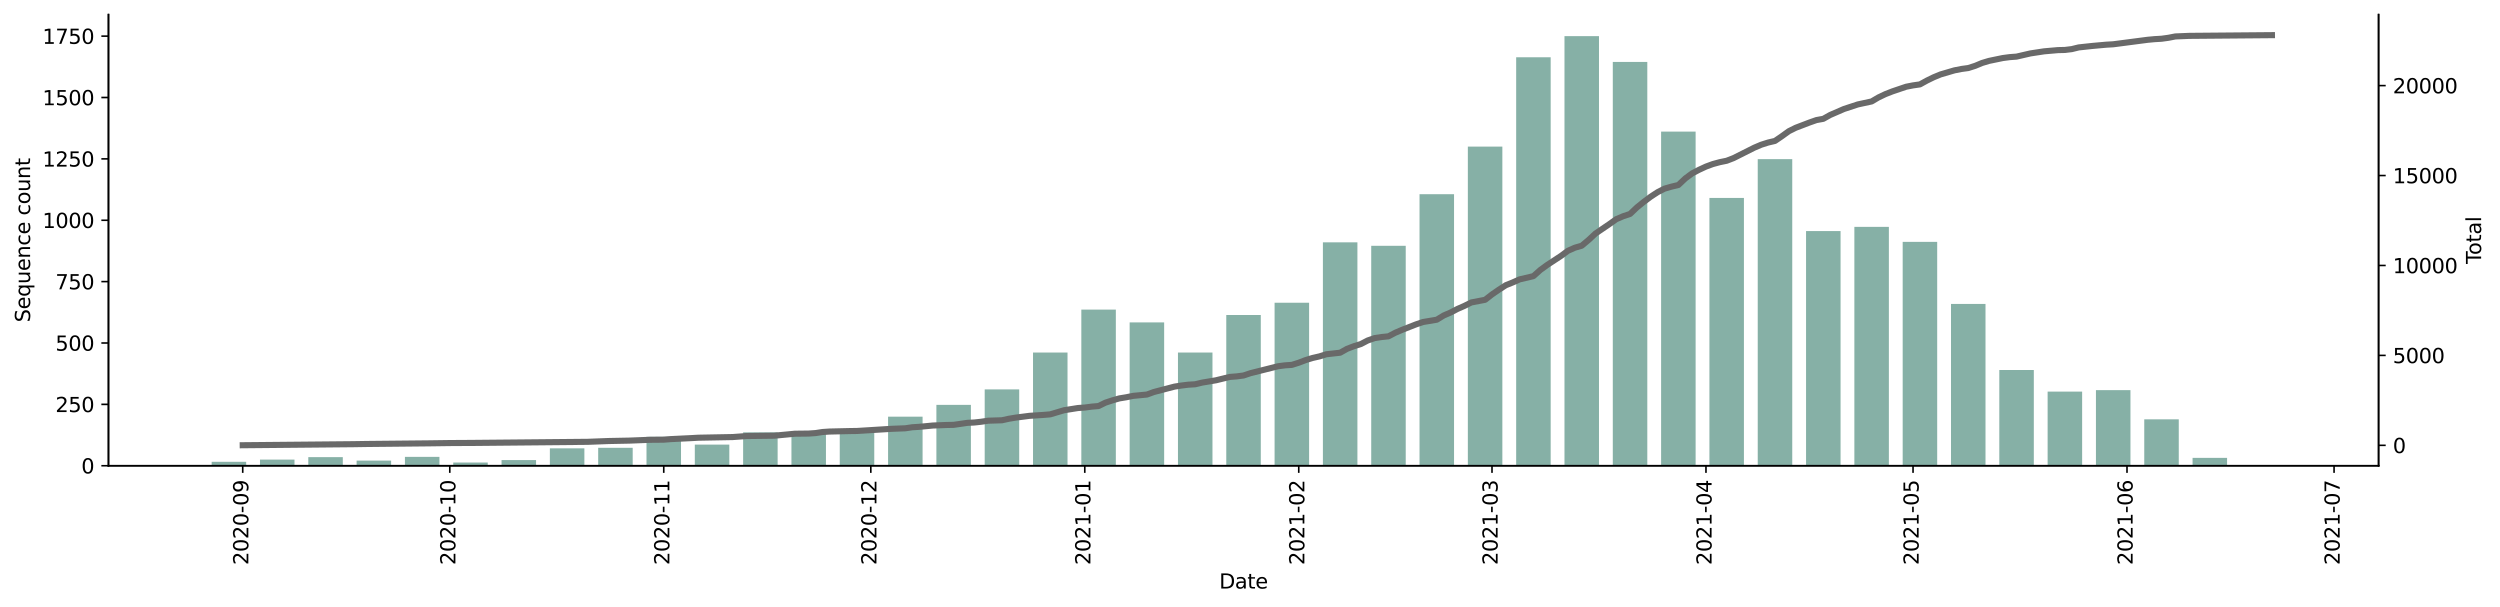 <?xml version="1.0" encoding="utf-8" standalone="no"?>
<!DOCTYPE svg PUBLIC "-//W3C//DTD SVG 1.1//EN"
  "http://www.w3.org/Graphics/SVG/1.1/DTD/svg11.dtd">
<svg height="298.621pt" version="1.1" viewBox="0 0 1229.019 298.621" width="1229.019pt" xmlns="http://www.w3.org/2000/svg" xmlns:xlink="http://www.w3.org/1999/xlink">
 <defs>
  <style type="text/css">*{stroke-linecap:butt;stroke-linejoin:round;}</style>
 </defs>
 <g id="figure_1">
  <g id="patch_1">
   <path d="M 0 298.621 
L 1229.019 298.621 
L 1229.019 0 
L 0 0 
z
" style="fill:#ffffff;"/>
  </g>
  <g id="axes_1">
   <g id="patch_2">
    <path d="M 53.328 228.96 
L 1169.328 228.96 
L 1169.328 7.2 
L 53.328 7.2 
z
" style="fill:#ffffff;"/>
   </g>
   <g id="patch_3">
    <path clip-path="url(#pb15ec3411f)" d="M 104.055 228.96 
L 121.021 228.96 
L 121.021 227.029 
L 104.055 227.029 
z
" style="fill:#86b0a6;"/>
   </g>
   <g id="patch_4">
    <path clip-path="url(#pb15ec3411f)" d="M 127.807 228.96 
L 144.773 228.96 
L 144.773 225.943 
L 127.807 225.943 
z
" style="fill:#86b0a6;"/>
   </g>
   <g id="patch_5">
    <path clip-path="url(#pb15ec3411f)" d="M 151.559 228.96 
L 168.525 228.96 
L 168.525 224.736 
L 151.559 224.736 
z
" style="fill:#86b0a6;"/>
   </g>
   <g id="patch_6">
    <path clip-path="url(#pb15ec3411f)" d="M 175.311 228.96 
L 192.277 228.96 
L 192.277 226.426 
L 175.311 226.426 
z
" style="fill:#86b0a6;"/>
   </g>
   <g id="patch_7">
    <path clip-path="url(#pb15ec3411f)" d="M 199.063 228.96 
L 216.029 228.96 
L 216.029 224.615 
L 199.063 224.615 
z
" style="fill:#86b0a6;"/>
   </g>
   <g id="patch_8">
    <path clip-path="url(#pb15ec3411f)" d="M 222.815 228.96 
L 239.781 228.96 
L 239.781 227.391 
L 222.815 227.391 
z
" style="fill:#86b0a6;"/>
   </g>
   <g id="patch_9">
    <path clip-path="url(#pb15ec3411f)" d="M 246.567 228.96 
L 263.532 228.96 
L 263.532 226.184 
L 246.567 226.184 
z
" style="fill:#86b0a6;"/>
   </g>
   <g id="patch_10">
    <path clip-path="url(#pb15ec3411f)" d="M 270.319 228.96 
L 287.284 228.96 
L 287.284 220.391 
L 270.319 220.391 
z
" style="fill:#86b0a6;"/>
   </g>
   <g id="patch_11">
    <path clip-path="url(#pb15ec3411f)" d="M 294.071 228.96 
L 311.036 228.96 
L 311.036 220.15 
L 294.071 220.15 
z
" style="fill:#86b0a6;"/>
   </g>
   <g id="patch_12">
    <path clip-path="url(#pb15ec3411f)" d="M 317.822 228.96 
L 334.788 228.96 
L 334.788 214.719 
L 317.822 214.719 
z
" style="fill:#86b0a6;"/>
   </g>
   <g id="patch_13">
    <path clip-path="url(#pb15ec3411f)" d="M 341.574 228.96 
L 358.54 228.96 
L 358.54 218.581 
L 341.574 218.581 
z
" style="fill:#86b0a6;"/>
   </g>
   <g id="patch_14">
    <path clip-path="url(#pb15ec3411f)" d="M 365.326 228.96 
L 382.292 228.96 
L 382.292 212.547 
L 365.326 212.547 
z
" style="fill:#86b0a6;"/>
   </g>
   <g id="patch_15">
    <path clip-path="url(#pb15ec3411f)" d="M 389.078 228.96 
L 406.044 228.96 
L 406.044 211.943 
L 389.078 211.943 
z
" style="fill:#86b0a6;"/>
   </g>
   <g id="patch_16">
    <path clip-path="url(#pb15ec3411f)" d="M 412.83 228.96 
L 429.796 228.96 
L 429.796 212.305 
L 412.83 212.305 
z
" style="fill:#86b0a6;"/>
   </g>
   <g id="patch_17">
    <path clip-path="url(#pb15ec3411f)" d="M 436.582 228.96 
L 453.548 228.96 
L 453.548 204.823 
L 436.582 204.823 
z
" style="fill:#86b0a6;"/>
   </g>
   <g id="patch_18">
    <path clip-path="url(#pb15ec3411f)" d="M 460.334 228.96 
L 477.3 228.96 
L 477.3 199.03 
L 460.334 199.03 
z
" style="fill:#86b0a6;"/>
   </g>
   <g id="patch_19">
    <path clip-path="url(#pb15ec3411f)" d="M 484.086 228.96 
L 501.051 228.96 
L 501.051 191.427 
L 484.086 191.427 
z
" style="fill:#86b0a6;"/>
   </g>
   <g id="patch_20">
    <path clip-path="url(#pb15ec3411f)" d="M 507.838 228.96 
L 524.803 228.96 
L 524.803 173.324 
L 507.838 173.324 
z
" style="fill:#86b0a6;"/>
   </g>
   <g id="patch_21">
    <path clip-path="url(#pb15ec3411f)" d="M 531.59 228.96 
L 548.555 228.96 
L 548.555 152.204 
L 531.59 152.204 
z
" style="fill:#86b0a6;"/>
   </g>
   <g id="patch_22">
    <path clip-path="url(#pb15ec3411f)" d="M 555.342 228.96 
L 572.307 228.96 
L 572.307 158.48 
L 555.342 158.48 
z
" style="fill:#86b0a6;"/>
   </g>
   <g id="patch_23">
    <path clip-path="url(#pb15ec3411f)" d="M 579.093 228.96 
L 596.059 228.96 
L 596.059 173.324 
L 579.093 173.324 
z
" style="fill:#86b0a6;"/>
   </g>
   <g id="patch_24">
    <path clip-path="url(#pb15ec3411f)" d="M 602.845 228.96 
L 619.811 228.96 
L 619.811 154.859 
L 602.845 154.859 
z
" style="fill:#86b0a6;"/>
   </g>
   <g id="patch_25">
    <path clip-path="url(#pb15ec3411f)" d="M 626.597 228.96 
L 643.563 228.96 
L 643.563 148.825 
L 626.597 148.825 
z
" style="fill:#86b0a6;"/>
   </g>
   <g id="patch_26">
    <path clip-path="url(#pb15ec3411f)" d="M 650.349 228.96 
L 667.315 228.96 
L 667.315 119.136 
L 650.349 119.136 
z
" style="fill:#86b0a6;"/>
   </g>
   <g id="patch_27">
    <path clip-path="url(#pb15ec3411f)" d="M 674.101 228.96 
L 691.067 228.96 
L 691.067 120.826 
L 674.101 120.826 
z
" style="fill:#86b0a6;"/>
   </g>
   <g id="patch_28">
    <path clip-path="url(#pb15ec3411f)" d="M 697.853 228.96 
L 714.819 228.96 
L 714.819 95.482 
L 697.853 95.482 
z
" style="fill:#86b0a6;"/>
   </g>
   <g id="patch_29">
    <path clip-path="url(#pb15ec3411f)" d="M 721.605 228.96 
L 738.57 228.96 
L 738.57 72.069 
L 721.605 72.069 
z
" style="fill:#86b0a6;"/>
   </g>
   <g id="patch_30">
    <path clip-path="url(#pb15ec3411f)" d="M 745.357 228.96 
L 762.322 228.96 
L 762.322 28.139 
L 745.357 28.139 
z
" style="fill:#86b0a6;"/>
   </g>
   <g id="patch_31">
    <path clip-path="url(#pb15ec3411f)" d="M 769.109 228.96 
L 786.074 228.96 
L 786.074 17.76 
L 769.109 17.76 
z
" style="fill:#86b0a6;"/>
   </g>
   <g id="patch_32">
    <path clip-path="url(#pb15ec3411f)" d="M 792.861 228.96 
L 809.826 228.96 
L 809.826 30.432 
L 792.861 30.432 
z
" style="fill:#86b0a6;"/>
   </g>
   <g id="patch_33">
    <path clip-path="url(#pb15ec3411f)" d="M 816.612 228.96 
L 833.578 228.96 
L 833.578 64.707 
L 816.612 64.707 
z
" style="fill:#86b0a6;"/>
   </g>
   <g id="patch_34">
    <path clip-path="url(#pb15ec3411f)" d="M 840.364 228.96 
L 857.33 228.96 
L 857.33 97.292 
L 840.364 97.292 
z
" style="fill:#86b0a6;"/>
   </g>
   <g id="patch_35">
    <path clip-path="url(#pb15ec3411f)" d="M 864.116 228.96 
L 881.082 228.96 
L 881.082 78.224 
L 864.116 78.224 
z
" style="fill:#86b0a6;"/>
   </g>
   <g id="patch_36">
    <path clip-path="url(#pb15ec3411f)" d="M 887.868 228.96 
L 904.834 228.96 
L 904.834 113.584 
L 887.868 113.584 
z
" style="fill:#86b0a6;"/>
   </g>
   <g id="patch_37">
    <path clip-path="url(#pb15ec3411f)" d="M 911.62 228.96 
L 928.586 228.96 
L 928.586 111.533 
L 911.62 111.533 
z
" style="fill:#86b0a6;"/>
   </g>
   <g id="patch_38">
    <path clip-path="url(#pb15ec3411f)" d="M 935.372 228.96 
L 952.338 228.96 
L 952.338 118.895 
L 935.372 118.895 
z
" style="fill:#86b0a6;"/>
   </g>
   <g id="patch_39">
    <path clip-path="url(#pb15ec3411f)" d="M 959.124 228.96 
L 976.089 228.96 
L 976.089 149.428 
L 959.124 149.428 
z
" style="fill:#86b0a6;"/>
   </g>
   <g id="patch_40">
    <path clip-path="url(#pb15ec3411f)" d="M 982.876 228.96 
L 999.841 228.96 
L 999.841 181.893 
L 982.876 181.893 
z
" style="fill:#86b0a6;"/>
   </g>
   <g id="patch_41">
    <path clip-path="url(#pb15ec3411f)" d="M 1006.628 228.96 
L 1023.593 228.96 
L 1023.593 192.513 
L 1006.628 192.513 
z
" style="fill:#86b0a6;"/>
   </g>
   <g id="patch_42">
    <path clip-path="url(#pb15ec3411f)" d="M 1030.38 228.96 
L 1047.345 228.96 
L 1047.345 191.789 
L 1030.38 191.789 
z
" style="fill:#86b0a6;"/>
   </g>
   <g id="patch_43">
    <path clip-path="url(#pb15ec3411f)" d="M 1054.131 228.96 
L 1071.097 228.96 
L 1071.097 206.15 
L 1054.131 206.15 
z
" style="fill:#86b0a6;"/>
   </g>
   <g id="patch_44">
    <path clip-path="url(#pb15ec3411f)" d="M 1077.883 228.96 
L 1094.849 228.96 
L 1094.849 225.098 
L 1077.883 225.098 
z
" style="fill:#86b0a6;"/>
   </g>
   <g id="patch_45">
    <path clip-path="url(#pb15ec3411f)" d="M 1101.635 228.96 
L 1118.601 228.96 
L 1118.601 228.839 
L 1101.635 228.839 
z
" style="fill:#86b0a6;"/>
   </g>
   <g id="matplotlib.axis_1">
    <g id="xtick_1">
     <g id="line2d_1">
      <defs>
       <path d="M 0 0 
L 0 3.5 
" id="mc80ea9e4a7" style="stroke:#000000;stroke-width:0.8;"/>
      </defs>
      <g>
       <use style="stroke:#000000;stroke-width:0.8;" x="119.324" xlink:href="#mc80ea9e4a7" y="228.96"/>
      </g>
     </g>
     <g id="text_1">
      <!-- 2020-09 -->
      <g transform="translate(122.084 277.743)rotate(-90)scale(0.1 -0.1)">
       <defs>
        <path d="M 1228 531 
L 3431 531 
L 3431 0 
L 469 0 
L 469 531 
Q 828 903 1448 1529 
Q 2069 2156 2228 2338 
Q 2531 2678 2651 2914 
Q 2772 3150 2772 3378 
Q 2772 3750 2511 3984 
Q 2250 4219 1831 4219 
Q 1534 4219 1204 4116 
Q 875 4013 500 3803 
L 500 4441 
Q 881 4594 1212 4672 
Q 1544 4750 1819 4750 
Q 2544 4750 2975 4387 
Q 3406 4025 3406 3419 
Q 3406 3131 3298 2873 
Q 3191 2616 2906 2266 
Q 2828 2175 2409 1742 
Q 1991 1309 1228 531 
z
" id="DejaVuSans-32" transform="scale(0.016)"/>
        <path d="M 2034 4250 
Q 1547 4250 1301 3770 
Q 1056 3291 1056 2328 
Q 1056 1369 1301 889 
Q 1547 409 2034 409 
Q 2525 409 2770 889 
Q 3016 1369 3016 2328 
Q 3016 3291 2770 3770 
Q 2525 4250 2034 4250 
z
M 2034 4750 
Q 2819 4750 3233 4129 
Q 3647 3509 3647 2328 
Q 3647 1150 3233 529 
Q 2819 -91 2034 -91 
Q 1250 -91 836 529 
Q 422 1150 422 2328 
Q 422 3509 836 4129 
Q 1250 4750 2034 4750 
z
" id="DejaVuSans-30" transform="scale(0.016)"/>
        <path d="M 313 2009 
L 1997 2009 
L 1997 1497 
L 313 1497 
L 313 2009 
z
" id="DejaVuSans-2d" transform="scale(0.016)"/>
        <path d="M 703 97 
L 703 672 
Q 941 559 1184 500 
Q 1428 441 1663 441 
Q 2288 441 2617 861 
Q 2947 1281 2994 2138 
Q 2813 1869 2534 1725 
Q 2256 1581 1919 1581 
Q 1219 1581 811 2004 
Q 403 2428 403 3163 
Q 403 3881 828 4315 
Q 1253 4750 1959 4750 
Q 2769 4750 3195 4129 
Q 3622 3509 3622 2328 
Q 3622 1225 3098 567 
Q 2575 -91 1691 -91 
Q 1453 -91 1209 -44 
Q 966 3 703 97 
z
M 1959 2075 
Q 2384 2075 2632 2365 
Q 2881 2656 2881 3163 
Q 2881 3666 2632 3958 
Q 2384 4250 1959 4250 
Q 1534 4250 1286 3958 
Q 1038 3666 1038 3163 
Q 1038 2656 1286 2365 
Q 1534 2075 1959 2075 
z
" id="DejaVuSans-39" transform="scale(0.016)"/>
       </defs>
       <use xlink:href="#DejaVuSans-32"/>
       <use x="63.623" xlink:href="#DejaVuSans-30"/>
       <use x="127.246" xlink:href="#DejaVuSans-32"/>
       <use x="190.869" xlink:href="#DejaVuSans-30"/>
       <use x="254.492" xlink:href="#DejaVuSans-2d"/>
       <use x="290.576" xlink:href="#DejaVuSans-30"/>
       <use x="354.199" xlink:href="#DejaVuSans-39"/>
      </g>
     </g>
    </g>
    <g id="xtick_2">
     <g id="line2d_2">
      <g>
       <use style="stroke:#000000;stroke-width:0.8;" x="221.118" xlink:href="#mc80ea9e4a7" y="228.96"/>
      </g>
     </g>
     <g id="text_2">
      <!-- 2020-10 -->
      <g transform="translate(223.878 277.743)rotate(-90)scale(0.1 -0.1)">
       <defs>
        <path d="M 794 531 
L 1825 531 
L 1825 4091 
L 703 3866 
L 703 4441 
L 1819 4666 
L 2450 4666 
L 2450 531 
L 3481 531 
L 3481 0 
L 794 0 
L 794 531 
z
" id="DejaVuSans-31" transform="scale(0.016)"/>
       </defs>
       <use xlink:href="#DejaVuSans-32"/>
       <use x="63.623" xlink:href="#DejaVuSans-30"/>
       <use x="127.246" xlink:href="#DejaVuSans-32"/>
       <use x="190.869" xlink:href="#DejaVuSans-30"/>
       <use x="254.492" xlink:href="#DejaVuSans-2d"/>
       <use x="290.576" xlink:href="#DejaVuSans-31"/>
       <use x="354.199" xlink:href="#DejaVuSans-30"/>
      </g>
     </g>
    </g>
    <g id="xtick_3">
     <g id="line2d_3">
      <g>
       <use style="stroke:#000000;stroke-width:0.8;" x="326.305" xlink:href="#mc80ea9e4a7" y="228.96"/>
      </g>
     </g>
     <g id="text_3">
      <!-- 2020-11 -->
      <g transform="translate(329.065 277.743)rotate(-90)scale(0.1 -0.1)">
       <use xlink:href="#DejaVuSans-32"/>
       <use x="63.623" xlink:href="#DejaVuSans-30"/>
       <use x="127.246" xlink:href="#DejaVuSans-32"/>
       <use x="190.869" xlink:href="#DejaVuSans-30"/>
       <use x="254.492" xlink:href="#DejaVuSans-2d"/>
       <use x="290.576" xlink:href="#DejaVuSans-31"/>
       <use x="354.199" xlink:href="#DejaVuSans-31"/>
      </g>
     </g>
    </g>
    <g id="xtick_4">
     <g id="line2d_4">
      <g>
       <use style="stroke:#000000;stroke-width:0.8;" x="428.099" xlink:href="#mc80ea9e4a7" y="228.96"/>
      </g>
     </g>
     <g id="text_4">
      <!-- 2020-12 -->
      <g transform="translate(430.859 277.743)rotate(-90)scale(0.1 -0.1)">
       <use xlink:href="#DejaVuSans-32"/>
       <use x="63.623" xlink:href="#DejaVuSans-30"/>
       <use x="127.246" xlink:href="#DejaVuSans-32"/>
       <use x="190.869" xlink:href="#DejaVuSans-30"/>
       <use x="254.492" xlink:href="#DejaVuSans-2d"/>
       <use x="290.576" xlink:href="#DejaVuSans-31"/>
       <use x="354.199" xlink:href="#DejaVuSans-32"/>
      </g>
     </g>
    </g>
    <g id="xtick_5">
     <g id="line2d_5">
      <g>
       <use style="stroke:#000000;stroke-width:0.8;" x="533.286" xlink:href="#mc80ea9e4a7" y="228.96"/>
      </g>
     </g>
     <g id="text_5">
      <!-- 2021-01 -->
      <g transform="translate(536.046 277.743)rotate(-90)scale(0.1 -0.1)">
       <use xlink:href="#DejaVuSans-32"/>
       <use x="63.623" xlink:href="#DejaVuSans-30"/>
       <use x="127.246" xlink:href="#DejaVuSans-32"/>
       <use x="190.869" xlink:href="#DejaVuSans-31"/>
       <use x="254.492" xlink:href="#DejaVuSans-2d"/>
       <use x="290.576" xlink:href="#DejaVuSans-30"/>
       <use x="354.199" xlink:href="#DejaVuSans-31"/>
      </g>
     </g>
    </g>
    <g id="xtick_6">
     <g id="line2d_6">
      <g>
       <use style="stroke:#000000;stroke-width:0.8;" x="638.473" xlink:href="#mc80ea9e4a7" y="228.96"/>
      </g>
     </g>
     <g id="text_6">
      <!-- 2021-02 -->
      <g transform="translate(641.233 277.743)rotate(-90)scale(0.1 -0.1)">
       <use xlink:href="#DejaVuSans-32"/>
       <use x="63.623" xlink:href="#DejaVuSans-30"/>
       <use x="127.246" xlink:href="#DejaVuSans-32"/>
       <use x="190.869" xlink:href="#DejaVuSans-31"/>
       <use x="254.492" xlink:href="#DejaVuSans-2d"/>
       <use x="290.576" xlink:href="#DejaVuSans-30"/>
       <use x="354.199" xlink:href="#DejaVuSans-32"/>
      </g>
     </g>
    </g>
    <g id="xtick_7">
     <g id="line2d_7">
      <g>
       <use style="stroke:#000000;stroke-width:0.8;" x="733.481" xlink:href="#mc80ea9e4a7" y="228.96"/>
      </g>
     </g>
     <g id="text_7">
      <!-- 2021-03 -->
      <g transform="translate(736.24 277.743)rotate(-90)scale(0.1 -0.1)">
       <defs>
        <path d="M 2597 2516 
Q 3050 2419 3304 2112 
Q 3559 1806 3559 1356 
Q 3559 666 3084 287 
Q 2609 -91 1734 -91 
Q 1441 -91 1130 -33 
Q 819 25 488 141 
L 488 750 
Q 750 597 1062 519 
Q 1375 441 1716 441 
Q 2309 441 2620 675 
Q 2931 909 2931 1356 
Q 2931 1769 2642 2001 
Q 2353 2234 1838 2234 
L 1294 2234 
L 1294 2753 
L 1863 2753 
Q 2328 2753 2575 2939 
Q 2822 3125 2822 3475 
Q 2822 3834 2567 4026 
Q 2313 4219 1838 4219 
Q 1578 4219 1281 4162 
Q 984 4106 628 3988 
L 628 4550 
Q 988 4650 1302 4700 
Q 1616 4750 1894 4750 
Q 2613 4750 3031 4423 
Q 3450 4097 3450 3541 
Q 3450 3153 3228 2886 
Q 3006 2619 2597 2516 
z
" id="DejaVuSans-33" transform="scale(0.016)"/>
       </defs>
       <use xlink:href="#DejaVuSans-32"/>
       <use x="63.623" xlink:href="#DejaVuSans-30"/>
       <use x="127.246" xlink:href="#DejaVuSans-32"/>
       <use x="190.869" xlink:href="#DejaVuSans-31"/>
       <use x="254.492" xlink:href="#DejaVuSans-2d"/>
       <use x="290.576" xlink:href="#DejaVuSans-30"/>
       <use x="354.199" xlink:href="#DejaVuSans-33"/>
      </g>
     </g>
    </g>
    <g id="xtick_8">
     <g id="line2d_8">
      <g>
       <use style="stroke:#000000;stroke-width:0.8;" x="838.668" xlink:href="#mc80ea9e4a7" y="228.96"/>
      </g>
     </g>
     <g id="text_8">
      <!-- 2021-04 -->
      <g transform="translate(841.427 277.743)rotate(-90)scale(0.1 -0.1)">
       <defs>
        <path d="M 2419 4116 
L 825 1625 
L 2419 1625 
L 2419 4116 
z
M 2253 4666 
L 3047 4666 
L 3047 1625 
L 3713 1625 
L 3713 1100 
L 3047 1100 
L 3047 0 
L 2419 0 
L 2419 1100 
L 313 1100 
L 313 1709 
L 2253 4666 
z
" id="DejaVuSans-34" transform="scale(0.016)"/>
       </defs>
       <use xlink:href="#DejaVuSans-32"/>
       <use x="63.623" xlink:href="#DejaVuSans-30"/>
       <use x="127.246" xlink:href="#DejaVuSans-32"/>
       <use x="190.869" xlink:href="#DejaVuSans-31"/>
       <use x="254.492" xlink:href="#DejaVuSans-2d"/>
       <use x="290.576" xlink:href="#DejaVuSans-30"/>
       <use x="354.199" xlink:href="#DejaVuSans-34"/>
      </g>
     </g>
    </g>
    <g id="xtick_9">
     <g id="line2d_9">
      <g>
       <use style="stroke:#000000;stroke-width:0.8;" x="940.462" xlink:href="#mc80ea9e4a7" y="228.96"/>
      </g>
     </g>
     <g id="text_9">
      <!-- 2021-05 -->
      <g transform="translate(943.221 277.743)rotate(-90)scale(0.1 -0.1)">
       <defs>
        <path d="M 691 4666 
L 3169 4666 
L 3169 4134 
L 1269 4134 
L 1269 2991 
Q 1406 3038 1543 3061 
Q 1681 3084 1819 3084 
Q 2600 3084 3056 2656 
Q 3513 2228 3513 1497 
Q 3513 744 3044 326 
Q 2575 -91 1722 -91 
Q 1428 -91 1123 -41 
Q 819 9 494 109 
L 494 744 
Q 775 591 1075 516 
Q 1375 441 1709 441 
Q 2250 441 2565 725 
Q 2881 1009 2881 1497 
Q 2881 1984 2565 2268 
Q 2250 2553 1709 2553 
Q 1456 2553 1204 2497 
Q 953 2441 691 2322 
L 691 4666 
z
" id="DejaVuSans-35" transform="scale(0.016)"/>
       </defs>
       <use xlink:href="#DejaVuSans-32"/>
       <use x="63.623" xlink:href="#DejaVuSans-30"/>
       <use x="127.246" xlink:href="#DejaVuSans-32"/>
       <use x="190.869" xlink:href="#DejaVuSans-31"/>
       <use x="254.492" xlink:href="#DejaVuSans-2d"/>
       <use x="290.576" xlink:href="#DejaVuSans-30"/>
       <use x="354.199" xlink:href="#DejaVuSans-35"/>
      </g>
     </g>
    </g>
    <g id="xtick_10">
     <g id="line2d_10">
      <g>
       <use style="stroke:#000000;stroke-width:0.8;" x="1045.649" xlink:href="#mc80ea9e4a7" y="228.96"/>
      </g>
     </g>
     <g id="text_10">
      <!-- 2021-06 -->
      <g transform="translate(1048.408 277.743)rotate(-90)scale(0.1 -0.1)">
       <defs>
        <path d="M 2113 2584 
Q 1688 2584 1439 2293 
Q 1191 2003 1191 1497 
Q 1191 994 1439 701 
Q 1688 409 2113 409 
Q 2538 409 2786 701 
Q 3034 994 3034 1497 
Q 3034 2003 2786 2293 
Q 2538 2584 2113 2584 
z
M 3366 4563 
L 3366 3988 
Q 3128 4100 2886 4159 
Q 2644 4219 2406 4219 
Q 1781 4219 1451 3797 
Q 1122 3375 1075 2522 
Q 1259 2794 1537 2939 
Q 1816 3084 2150 3084 
Q 2853 3084 3261 2657 
Q 3669 2231 3669 1497 
Q 3669 778 3244 343 
Q 2819 -91 2113 -91 
Q 1303 -91 875 529 
Q 447 1150 447 2328 
Q 447 3434 972 4092 
Q 1497 4750 2381 4750 
Q 2619 4750 2861 4703 
Q 3103 4656 3366 4563 
z
" id="DejaVuSans-36" transform="scale(0.016)"/>
       </defs>
       <use xlink:href="#DejaVuSans-32"/>
       <use x="63.623" xlink:href="#DejaVuSans-30"/>
       <use x="127.246" xlink:href="#DejaVuSans-32"/>
       <use x="190.869" xlink:href="#DejaVuSans-31"/>
       <use x="254.492" xlink:href="#DejaVuSans-2d"/>
       <use x="290.576" xlink:href="#DejaVuSans-30"/>
       <use x="354.199" xlink:href="#DejaVuSans-36"/>
      </g>
     </g>
    </g>
    <g id="xtick_11">
     <g id="line2d_11">
      <g>
       <use style="stroke:#000000;stroke-width:0.8;" x="1147.442" xlink:href="#mc80ea9e4a7" y="228.96"/>
      </g>
     </g>
     <g id="text_11">
      <!-- 2021-07 -->
      <g transform="translate(1150.202 277.743)rotate(-90)scale(0.1 -0.1)">
       <defs>
        <path d="M 525 4666 
L 3525 4666 
L 3525 4397 
L 1831 0 
L 1172 0 
L 2766 4134 
L 525 4134 
L 525 4666 
z
" id="DejaVuSans-37" transform="scale(0.016)"/>
       </defs>
       <use xlink:href="#DejaVuSans-32"/>
       <use x="63.623" xlink:href="#DejaVuSans-30"/>
       <use x="127.246" xlink:href="#DejaVuSans-32"/>
       <use x="190.869" xlink:href="#DejaVuSans-31"/>
       <use x="254.492" xlink:href="#DejaVuSans-2d"/>
       <use x="290.576" xlink:href="#DejaVuSans-30"/>
       <use x="354.199" xlink:href="#DejaVuSans-37"/>
      </g>
     </g>
    </g>
    <g id="text_12">
     <!-- Date -->
     <g transform="translate(599.377 289.341)scale(0.1 -0.1)">
      <defs>
       <path d="M 1259 4147 
L 1259 519 
L 2022 519 
Q 2988 519 3436 956 
Q 3884 1394 3884 2338 
Q 3884 3275 3436 3711 
Q 2988 4147 2022 4147 
L 1259 4147 
z
M 628 4666 
L 1925 4666 
Q 3281 4666 3915 4102 
Q 4550 3538 4550 2338 
Q 4550 1131 3912 565 
Q 3275 0 1925 0 
L 628 0 
L 628 4666 
z
" id="DejaVuSans-44" transform="scale(0.016)"/>
       <path d="M 2194 1759 
Q 1497 1759 1228 1600 
Q 959 1441 959 1056 
Q 959 750 1161 570 
Q 1363 391 1709 391 
Q 2188 391 2477 730 
Q 2766 1069 2766 1631 
L 2766 1759 
L 2194 1759 
z
M 3341 1997 
L 3341 0 
L 2766 0 
L 2766 531 
Q 2569 213 2275 61 
Q 1981 -91 1556 -91 
Q 1019 -91 701 211 
Q 384 513 384 1019 
Q 384 1609 779 1909 
Q 1175 2209 1959 2209 
L 2766 2209 
L 2766 2266 
Q 2766 2663 2505 2880 
Q 2244 3097 1772 3097 
Q 1472 3097 1187 3025 
Q 903 2953 641 2809 
L 641 3341 
Q 956 3463 1253 3523 
Q 1550 3584 1831 3584 
Q 2591 3584 2966 3190 
Q 3341 2797 3341 1997 
z
" id="DejaVuSans-61" transform="scale(0.016)"/>
       <path d="M 1172 4494 
L 1172 3500 
L 2356 3500 
L 2356 3053 
L 1172 3053 
L 1172 1153 
Q 1172 725 1289 603 
Q 1406 481 1766 481 
L 2356 481 
L 2356 0 
L 1766 0 
Q 1100 0 847 248 
Q 594 497 594 1153 
L 594 3053 
L 172 3053 
L 172 3500 
L 594 3500 
L 594 4494 
L 1172 4494 
z
" id="DejaVuSans-74" transform="scale(0.016)"/>
       <path d="M 3597 1894 
L 3597 1613 
L 953 1613 
Q 991 1019 1311 708 
Q 1631 397 2203 397 
Q 2534 397 2845 478 
Q 3156 559 3463 722 
L 3463 178 
Q 3153 47 2828 -22 
Q 2503 -91 2169 -91 
Q 1331 -91 842 396 
Q 353 884 353 1716 
Q 353 2575 817 3079 
Q 1281 3584 2069 3584 
Q 2775 3584 3186 3129 
Q 3597 2675 3597 1894 
z
M 3022 2063 
Q 3016 2534 2758 2815 
Q 2500 3097 2075 3097 
Q 1594 3097 1305 2825 
Q 1016 2553 972 2059 
L 3022 2063 
z
" id="DejaVuSans-65" transform="scale(0.016)"/>
      </defs>
      <use xlink:href="#DejaVuSans-44"/>
      <use x="77.002" xlink:href="#DejaVuSans-61"/>
      <use x="138.281" xlink:href="#DejaVuSans-74"/>
      <use x="177.49" xlink:href="#DejaVuSans-65"/>
     </g>
    </g>
   </g>
   <g id="matplotlib.axis_2">
    <g id="ytick_1">
     <g id="line2d_12">
      <defs>
       <path d="M 0 0 
L -3.5 0 
" id="m908738f4ca" style="stroke:#000000;stroke-width:0.8;"/>
      </defs>
      <g>
       <use style="stroke:#000000;stroke-width:0.8;" x="53.328" xlink:href="#m908738f4ca" y="228.96"/>
      </g>
     </g>
     <g id="text_13">
      <!-- 0 -->
      <g transform="translate(39.966 232.759)scale(0.1 -0.1)">
       <use xlink:href="#DejaVuSans-30"/>
      </g>
     </g>
    </g>
    <g id="ytick_2">
     <g id="line2d_13">
      <g>
       <use style="stroke:#000000;stroke-width:0.8;" x="53.328" xlink:href="#m908738f4ca" y="198.789"/>
      </g>
     </g>
     <g id="text_14">
      <!-- 250 -->
      <g transform="translate(27.241 202.588)scale(0.1 -0.1)">
       <use xlink:href="#DejaVuSans-32"/>
       <use x="63.623" xlink:href="#DejaVuSans-35"/>
       <use x="127.246" xlink:href="#DejaVuSans-30"/>
      </g>
     </g>
    </g>
    <g id="ytick_3">
     <g id="line2d_14">
      <g>
       <use style="stroke:#000000;stroke-width:0.8;" x="53.328" xlink:href="#m908738f4ca" y="168.617"/>
      </g>
     </g>
     <g id="text_15">
      <!-- 500 -->
      <g transform="translate(27.241 172.416)scale(0.1 -0.1)">
       <use xlink:href="#DejaVuSans-35"/>
       <use x="63.623" xlink:href="#DejaVuSans-30"/>
       <use x="127.246" xlink:href="#DejaVuSans-30"/>
      </g>
     </g>
    </g>
    <g id="ytick_4">
     <g id="line2d_15">
      <g>
       <use style="stroke:#000000;stroke-width:0.8;" x="53.328" xlink:href="#m908738f4ca" y="138.446"/>
      </g>
     </g>
     <g id="text_16">
      <!-- 750 -->
      <g transform="translate(27.241 142.245)scale(0.1 -0.1)">
       <use xlink:href="#DejaVuSans-37"/>
       <use x="63.623" xlink:href="#DejaVuSans-35"/>
       <use x="127.246" xlink:href="#DejaVuSans-30"/>
      </g>
     </g>
    </g>
    <g id="ytick_5">
     <g id="line2d_16">
      <g>
       <use style="stroke:#000000;stroke-width:0.8;" x="53.328" xlink:href="#m908738f4ca" y="108.274"/>
      </g>
     </g>
     <g id="text_17">
      <!-- 1000 -->
      <g transform="translate(20.878 112.074)scale(0.1 -0.1)">
       <use xlink:href="#DejaVuSans-31"/>
       <use x="63.623" xlink:href="#DejaVuSans-30"/>
       <use x="127.246" xlink:href="#DejaVuSans-30"/>
       <use x="190.869" xlink:href="#DejaVuSans-30"/>
      </g>
     </g>
    </g>
    <g id="ytick_6">
     <g id="line2d_17">
      <g>
       <use style="stroke:#000000;stroke-width:0.8;" x="53.328" xlink:href="#m908738f4ca" y="78.103"/>
      </g>
     </g>
     <g id="text_18">
      <!-- 1250 -->
      <g transform="translate(20.878 81.902)scale(0.1 -0.1)">
       <use xlink:href="#DejaVuSans-31"/>
       <use x="63.623" xlink:href="#DejaVuSans-32"/>
       <use x="127.246" xlink:href="#DejaVuSans-35"/>
       <use x="190.869" xlink:href="#DejaVuSans-30"/>
      </g>
     </g>
    </g>
    <g id="ytick_7">
     <g id="line2d_18">
      <g>
       <use style="stroke:#000000;stroke-width:0.8;" x="53.328" xlink:href="#m908738f4ca" y="47.931"/>
      </g>
     </g>
     <g id="text_19">
      <!-- 1500 -->
      <g transform="translate(20.878 51.731)scale(0.1 -0.1)">
       <use xlink:href="#DejaVuSans-31"/>
       <use x="63.623" xlink:href="#DejaVuSans-35"/>
       <use x="127.246" xlink:href="#DejaVuSans-30"/>
       <use x="190.869" xlink:href="#DejaVuSans-30"/>
      </g>
     </g>
    </g>
    <g id="ytick_8">
     <g id="line2d_19">
      <g>
       <use style="stroke:#000000;stroke-width:0.8;" x="53.328" xlink:href="#m908738f4ca" y="17.76"/>
      </g>
     </g>
     <g id="text_20">
      <!-- 1750 -->
      <g transform="translate(20.878 21.559)scale(0.1 -0.1)">
       <use xlink:href="#DejaVuSans-31"/>
       <use x="63.623" xlink:href="#DejaVuSans-37"/>
       <use x="127.246" xlink:href="#DejaVuSans-35"/>
       <use x="190.869" xlink:href="#DejaVuSans-30"/>
      </g>
     </g>
    </g>
    <g id="text_21">
     <!-- Sequence count -->
     <g transform="translate(14.798 158.44)rotate(-90)scale(0.1 -0.1)">
      <defs>
       <path d="M 3425 4513 
L 3425 3897 
Q 3066 4069 2747 4153 
Q 2428 4238 2131 4238 
Q 1616 4238 1336 4038 
Q 1056 3838 1056 3469 
Q 1056 3159 1242 3001 
Q 1428 2844 1947 2747 
L 2328 2669 
Q 3034 2534 3370 2195 
Q 3706 1856 3706 1288 
Q 3706 609 3251 259 
Q 2797 -91 1919 -91 
Q 1588 -91 1214 -16 
Q 841 59 441 206 
L 441 856 
Q 825 641 1194 531 
Q 1563 422 1919 422 
Q 2459 422 2753 634 
Q 3047 847 3047 1241 
Q 3047 1584 2836 1778 
Q 2625 1972 2144 2069 
L 1759 2144 
Q 1053 2284 737 2584 
Q 422 2884 422 3419 
Q 422 4038 858 4394 
Q 1294 4750 2059 4750 
Q 2388 4750 2728 4690 
Q 3069 4631 3425 4513 
z
" id="DejaVuSans-53" transform="scale(0.016)"/>
       <path d="M 947 1747 
Q 947 1113 1208 752 
Q 1469 391 1925 391 
Q 2381 391 2643 752 
Q 2906 1113 2906 1747 
Q 2906 2381 2643 2742 
Q 2381 3103 1925 3103 
Q 1469 3103 1208 2742 
Q 947 2381 947 1747 
z
M 2906 525 
Q 2725 213 2448 61 
Q 2172 -91 1784 -91 
Q 1150 -91 751 415 
Q 353 922 353 1747 
Q 353 2572 751 3078 
Q 1150 3584 1784 3584 
Q 2172 3584 2448 3432 
Q 2725 3281 2906 2969 
L 2906 3500 
L 3481 3500 
L 3481 -1331 
L 2906 -1331 
L 2906 525 
z
" id="DejaVuSans-71" transform="scale(0.016)"/>
       <path d="M 544 1381 
L 544 3500 
L 1119 3500 
L 1119 1403 
Q 1119 906 1312 657 
Q 1506 409 1894 409 
Q 2359 409 2629 706 
Q 2900 1003 2900 1516 
L 2900 3500 
L 3475 3500 
L 3475 0 
L 2900 0 
L 2900 538 
Q 2691 219 2414 64 
Q 2138 -91 1772 -91 
Q 1169 -91 856 284 
Q 544 659 544 1381 
z
M 1991 3584 
L 1991 3584 
z
" id="DejaVuSans-75" transform="scale(0.016)"/>
       <path d="M 3513 2113 
L 3513 0 
L 2938 0 
L 2938 2094 
Q 2938 2591 2744 2837 
Q 2550 3084 2163 3084 
Q 1697 3084 1428 2787 
Q 1159 2491 1159 1978 
L 1159 0 
L 581 0 
L 581 3500 
L 1159 3500 
L 1159 2956 
Q 1366 3272 1645 3428 
Q 1925 3584 2291 3584 
Q 2894 3584 3203 3211 
Q 3513 2838 3513 2113 
z
" id="DejaVuSans-6e" transform="scale(0.016)"/>
       <path d="M 3122 3366 
L 3122 2828 
Q 2878 2963 2633 3030 
Q 2388 3097 2138 3097 
Q 1578 3097 1268 2742 
Q 959 2388 959 1747 
Q 959 1106 1268 751 
Q 1578 397 2138 397 
Q 2388 397 2633 464 
Q 2878 531 3122 666 
L 3122 134 
Q 2881 22 2623 -34 
Q 2366 -91 2075 -91 
Q 1284 -91 818 406 
Q 353 903 353 1747 
Q 353 2603 823 3093 
Q 1294 3584 2113 3584 
Q 2378 3584 2631 3529 
Q 2884 3475 3122 3366 
z
" id="DejaVuSans-63" transform="scale(0.016)"/>
       <path id="DejaVuSans-20" transform="scale(0.016)"/>
       <path d="M 1959 3097 
Q 1497 3097 1228 2736 
Q 959 2375 959 1747 
Q 959 1119 1226 758 
Q 1494 397 1959 397 
Q 2419 397 2687 759 
Q 2956 1122 2956 1747 
Q 2956 2369 2687 2733 
Q 2419 3097 1959 3097 
z
M 1959 3584 
Q 2709 3584 3137 3096 
Q 3566 2609 3566 1747 
Q 3566 888 3137 398 
Q 2709 -91 1959 -91 
Q 1206 -91 779 398 
Q 353 888 353 1747 
Q 353 2609 779 3096 
Q 1206 3584 1959 3584 
z
" id="DejaVuSans-6f" transform="scale(0.016)"/>
      </defs>
      <use xlink:href="#DejaVuSans-53"/>
      <use x="63.477" xlink:href="#DejaVuSans-65"/>
      <use x="125" xlink:href="#DejaVuSans-71"/>
      <use x="188.477" xlink:href="#DejaVuSans-75"/>
      <use x="251.855" xlink:href="#DejaVuSans-65"/>
      <use x="313.379" xlink:href="#DejaVuSans-6e"/>
      <use x="376.758" xlink:href="#DejaVuSans-63"/>
      <use x="431.738" xlink:href="#DejaVuSans-65"/>
      <use x="493.262" xlink:href="#DejaVuSans-20"/>
      <use x="525.049" xlink:href="#DejaVuSans-63"/>
      <use x="580.029" xlink:href="#DejaVuSans-6f"/>
      <use x="641.211" xlink:href="#DejaVuSans-75"/>
      <use x="704.59" xlink:href="#DejaVuSans-6e"/>
      <use x="767.969" xlink:href="#DejaVuSans-74"/>
     </g>
    </g>
   </g>
   <g id="patch_46">
    <path d="M 53.328 228.96 
L 53.328 7.2 
" style="fill:none;stroke:#000000;stroke-linecap:square;stroke-linejoin:miter;stroke-width:0.8;"/>
   </g>
   <g id="patch_47">
    <path d="M 1169.328 228.96 
L 1169.328 7.2 
" style="fill:none;stroke:#000000;stroke-linecap:square;stroke-linejoin:miter;stroke-width:0.8;"/>
   </g>
   <g id="patch_48">
    <path d="M 53.328 228.96 
L 1169.328 228.96 
" style="fill:none;stroke:#000000;stroke-linecap:square;stroke-linejoin:miter;stroke-width:0.8;"/>
   </g>
  </g>
  <g id="axes_2">
   <g id="matplotlib.axis_3">
    <g id="ytick_9">
     <g id="line2d_20">
      <defs>
       <path d="M 0 0 
L 3.5 0 
" id="m098faa5e08" style="stroke:#000000;stroke-width:0.8;"/>
      </defs>
      <g>
       <use style="stroke:#000000;stroke-width:0.8;" x="1169.328" xlink:href="#m098faa5e08" y="218.933"/>
      </g>
     </g>
     <g id="text_22">
      <!-- 0 -->
      <g transform="translate(1176.328 222.732)scale(0.1 -0.1)">
       <use xlink:href="#DejaVuSans-30"/>
      </g>
     </g>
    </g>
    <g id="ytick_10">
     <g id="line2d_21">
      <g>
       <use style="stroke:#000000;stroke-width:0.8;" x="1169.328" xlink:href="#m098faa5e08" y="174.721"/>
      </g>
     </g>
     <g id="text_23">
      <!-- 5000 -->
      <g transform="translate(1176.328 178.52)scale(0.1 -0.1)">
       <use xlink:href="#DejaVuSans-35"/>
       <use x="63.623" xlink:href="#DejaVuSans-30"/>
       <use x="127.246" xlink:href="#DejaVuSans-30"/>
       <use x="190.869" xlink:href="#DejaVuSans-30"/>
      </g>
     </g>
    </g>
    <g id="ytick_11">
     <g id="line2d_22">
      <g>
       <use style="stroke:#000000;stroke-width:0.8;" x="1169.328" xlink:href="#m098faa5e08" y="130.508"/>
      </g>
     </g>
     <g id="text_24">
      <!-- 10000 -->
      <g transform="translate(1176.328 134.307)scale(0.1 -0.1)">
       <use xlink:href="#DejaVuSans-31"/>
       <use x="63.623" xlink:href="#DejaVuSans-30"/>
       <use x="127.246" xlink:href="#DejaVuSans-30"/>
       <use x="190.869" xlink:href="#DejaVuSans-30"/>
       <use x="254.492" xlink:href="#DejaVuSans-30"/>
      </g>
     </g>
    </g>
    <g id="ytick_12">
     <g id="line2d_23">
      <g>
       <use style="stroke:#000000;stroke-width:0.8;" x="1169.328" xlink:href="#m098faa5e08" y="86.296"/>
      </g>
     </g>
     <g id="text_25">
      <!-- 15000 -->
      <g transform="translate(1176.328 90.095)scale(0.1 -0.1)">
       <use xlink:href="#DejaVuSans-31"/>
       <use x="63.623" xlink:href="#DejaVuSans-35"/>
       <use x="127.246" xlink:href="#DejaVuSans-30"/>
       <use x="190.869" xlink:href="#DejaVuSans-30"/>
       <use x="254.492" xlink:href="#DejaVuSans-30"/>
      </g>
     </g>
    </g>
    <g id="ytick_13">
     <g id="line2d_24">
      <g>
       <use style="stroke:#000000;stroke-width:0.8;" x="1169.328" xlink:href="#m098faa5e08" y="42.083"/>
      </g>
     </g>
     <g id="text_26">
      <!-- 20000 -->
      <g transform="translate(1176.328 45.882)scale(0.1 -0.1)">
       <use xlink:href="#DejaVuSans-32"/>
       <use x="63.623" xlink:href="#DejaVuSans-30"/>
       <use x="127.246" xlink:href="#DejaVuSans-30"/>
       <use x="190.869" xlink:href="#DejaVuSans-30"/>
       <use x="254.492" xlink:href="#DejaVuSans-30"/>
      </g>
     </g>
    </g>
    <g id="text_27">
     <!-- Total -->
     <g transform="translate(1219.739 129.757)rotate(-90)scale(0.1 -0.1)">
      <defs>
       <path d="M -19 4666 
L 3928 4666 
L 3928 4134 
L 2272 4134 
L 2272 0 
L 1638 0 
L 1638 4134 
L -19 4134 
L -19 4666 
z
" id="DejaVuSans-54" transform="scale(0.016)"/>
       <path d="M 603 4863 
L 1178 4863 
L 1178 0 
L 603 0 
L 603 4863 
z
" id="DejaVuSans-6c" transform="scale(0.016)"/>
      </defs>
      <use xlink:href="#DejaVuSans-54"/>
      <use x="44.084" xlink:href="#DejaVuSans-6f"/>
      <use x="105.266" xlink:href="#DejaVuSans-74"/>
      <use x="144.475" xlink:href="#DejaVuSans-61"/>
      <use x="205.754" xlink:href="#DejaVuSans-6c"/>
     </g>
    </g>
   </g>
   <g id="line2d_25">
    <path clip-path="url(#pb15ec3411f)" d="M 119.324 218.88 
L 173.615 218.367 
L 180.401 218.261 
L 210.939 217.952 
L 221.118 217.81 
L 231.298 217.748 
L 288.981 217.2 
L 299.16 216.811 
L 309.34 216.607 
L 319.519 216.21 
L 326.305 216.148 
L 329.698 215.874 
L 339.878 215.378 
L 343.271 215.184 
L 360.237 214.857 
L 367.023 214.361 
L 380.595 214.193 
L 390.775 213.221 
L 397.561 213.141 
L 400.954 212.902 
L 404.347 212.381 
L 407.74 212.151 
L 417.92 211.912 
L 421.313 211.868 
L 438.279 210.816 
L 445.065 210.55 
L 448.458 210.046 
L 451.851 209.834 
L 458.637 209.189 
L 465.424 208.923 
L 468.817 208.861 
L 475.603 207.871 
L 478.996 207.703 
L 482.389 207.332 
L 485.782 206.819 
L 492.569 206.607 
L 495.962 205.864 
L 499.355 205.298 
L 506.141 204.423 
L 512.927 203.98 
L 516.321 203.697 
L 523.107 201.673 
L 529.893 200.594 
L 533.286 200.355 
L 536.679 199.904 
L 540.072 199.612 
L 543.466 197.941 
L 546.859 196.827 
L 550.252 195.863 
L 553.645 195.306 
L 557.038 194.616 
L 563.824 193.962 
L 567.217 192.724 
L 577.397 190.062 
L 580.79 189.532 
L 584.183 189.116 
L 587.576 188.913 
L 590.969 188.09 
L 597.756 186.959 
L 604.542 185.305 
L 607.935 185.04 
L 611.328 184.598 
L 614.721 183.466 
L 628.294 180.053 
L 631.687 179.61 
L 635.08 179.381 
L 638.473 178.311 
L 641.866 177.02 
L 645.259 175.985 
L 648.653 175.207 
L 652.046 174.155 
L 658.832 173.394 
L 662.225 171.484 
L 665.618 170.193 
L 669.011 169.132 
L 672.404 167.372 
L 675.798 166.205 
L 679.191 165.692 
L 682.584 165.339 
L 685.977 163.553 
L 689.37 162.111 
L 696.156 159.458 
L 699.549 158.309 
L 706.336 157.168 
L 709.729 155.099 
L 713.122 153.631 
L 716.515 151.872 
L 719.908 150.386 
L 723.301 148.688 
L 730.088 147.388 
L 733.481 144.745 
L 736.874 142.41 
L 740.267 140.217 
L 743.66 138.855 
L 747.053 137.343 
L 753.84 135.752 
L 757.233 132.719 
L 760.626 130.252 
L 767.412 125.795 
L 770.805 123.293 
L 774.198 121.781 
L 777.591 120.799 
L 780.985 117.952 
L 784.378 114.786 
L 791.164 110.179 
L 794.557 107.756 
L 797.95 106.306 
L 801.343 105.183 
L 804.736 101.947 
L 808.13 99.215 
L 811.523 96.677 
L 814.916 94.466 
L 818.309 92.733 
L 821.702 91.76 
L 825.095 90.956 
L 828.488 87.746 
L 831.881 85.235 
L 835.275 83.466 
L 838.668 81.892 
L 842.061 80.645 
L 845.454 79.726 
L 848.847 79.027 
L 852.24 77.718 
L 862.42 72.599 
L 865.813 71.157 
L 869.206 70.079 
L 872.599 69.283 
L 875.992 66.966 
L 879.385 64.508 
L 882.778 62.819 
L 889.565 60.228 
L 892.958 59.034 
L 896.351 58.415 
L 899.744 56.514 
L 906.53 53.57 
L 913.317 51.341 
L 920.103 49.873 
L 923.496 47.884 
L 926.889 46.266 
L 930.282 44.939 
L 937.068 42.64 
L 940.462 41.977 
L 943.855 41.491 
L 947.248 39.625 
L 950.641 37.971 
L 954.034 36.574 
L 960.82 34.585 
L 964.213 33.913 
L 967.607 33.453 
L 971 32.374 
L 974.393 30.959 
L 977.786 29.942 
L 984.572 28.536 
L 987.965 28.086 
L 991.359 27.829 
L 998.145 26.264 
L 1004.931 25.229 
L 1011.717 24.637 
L 1015.11 24.557 
L 1018.504 24.142 
L 1021.897 23.311 
L 1028.683 22.577 
L 1035.469 21.967 
L 1038.862 21.772 
L 1052.435 20.003 
L 1055.828 19.561 
L 1059.221 19.243 
L 1062.614 19.048 
L 1066.007 18.58 
L 1069.4 17.917 
L 1076.187 17.634 
L 1116.904 17.28 
L 1116.904 17.28 
" style="fill:none;stroke:#696969;stroke-linecap:square;stroke-width:3;"/>
   </g>
   <g id="patch_49">
    <path d="M 53.328 228.96 
L 53.328 7.2 
" style="fill:none;stroke:#000000;stroke-linecap:square;stroke-linejoin:miter;stroke-width:0.8;"/>
   </g>
   <g id="patch_50">
    <path d="M 1169.328 228.96 
L 1169.328 7.2 
" style="fill:none;stroke:#000000;stroke-linecap:square;stroke-linejoin:miter;stroke-width:0.8;"/>
   </g>
   <g id="patch_51">
    <path d="M 53.328 228.96 
L 1169.328 228.96 
" style="fill:none;stroke:#000000;stroke-linecap:square;stroke-linejoin:miter;stroke-width:0.8;"/>
   </g>
  </g>
 </g>
 <defs>
  <clipPath id="pb15ec3411f">
   <rect height="221.76" width="1116" x="53.328" y="7.2"/>
  </clipPath>
 </defs>
</svg>

